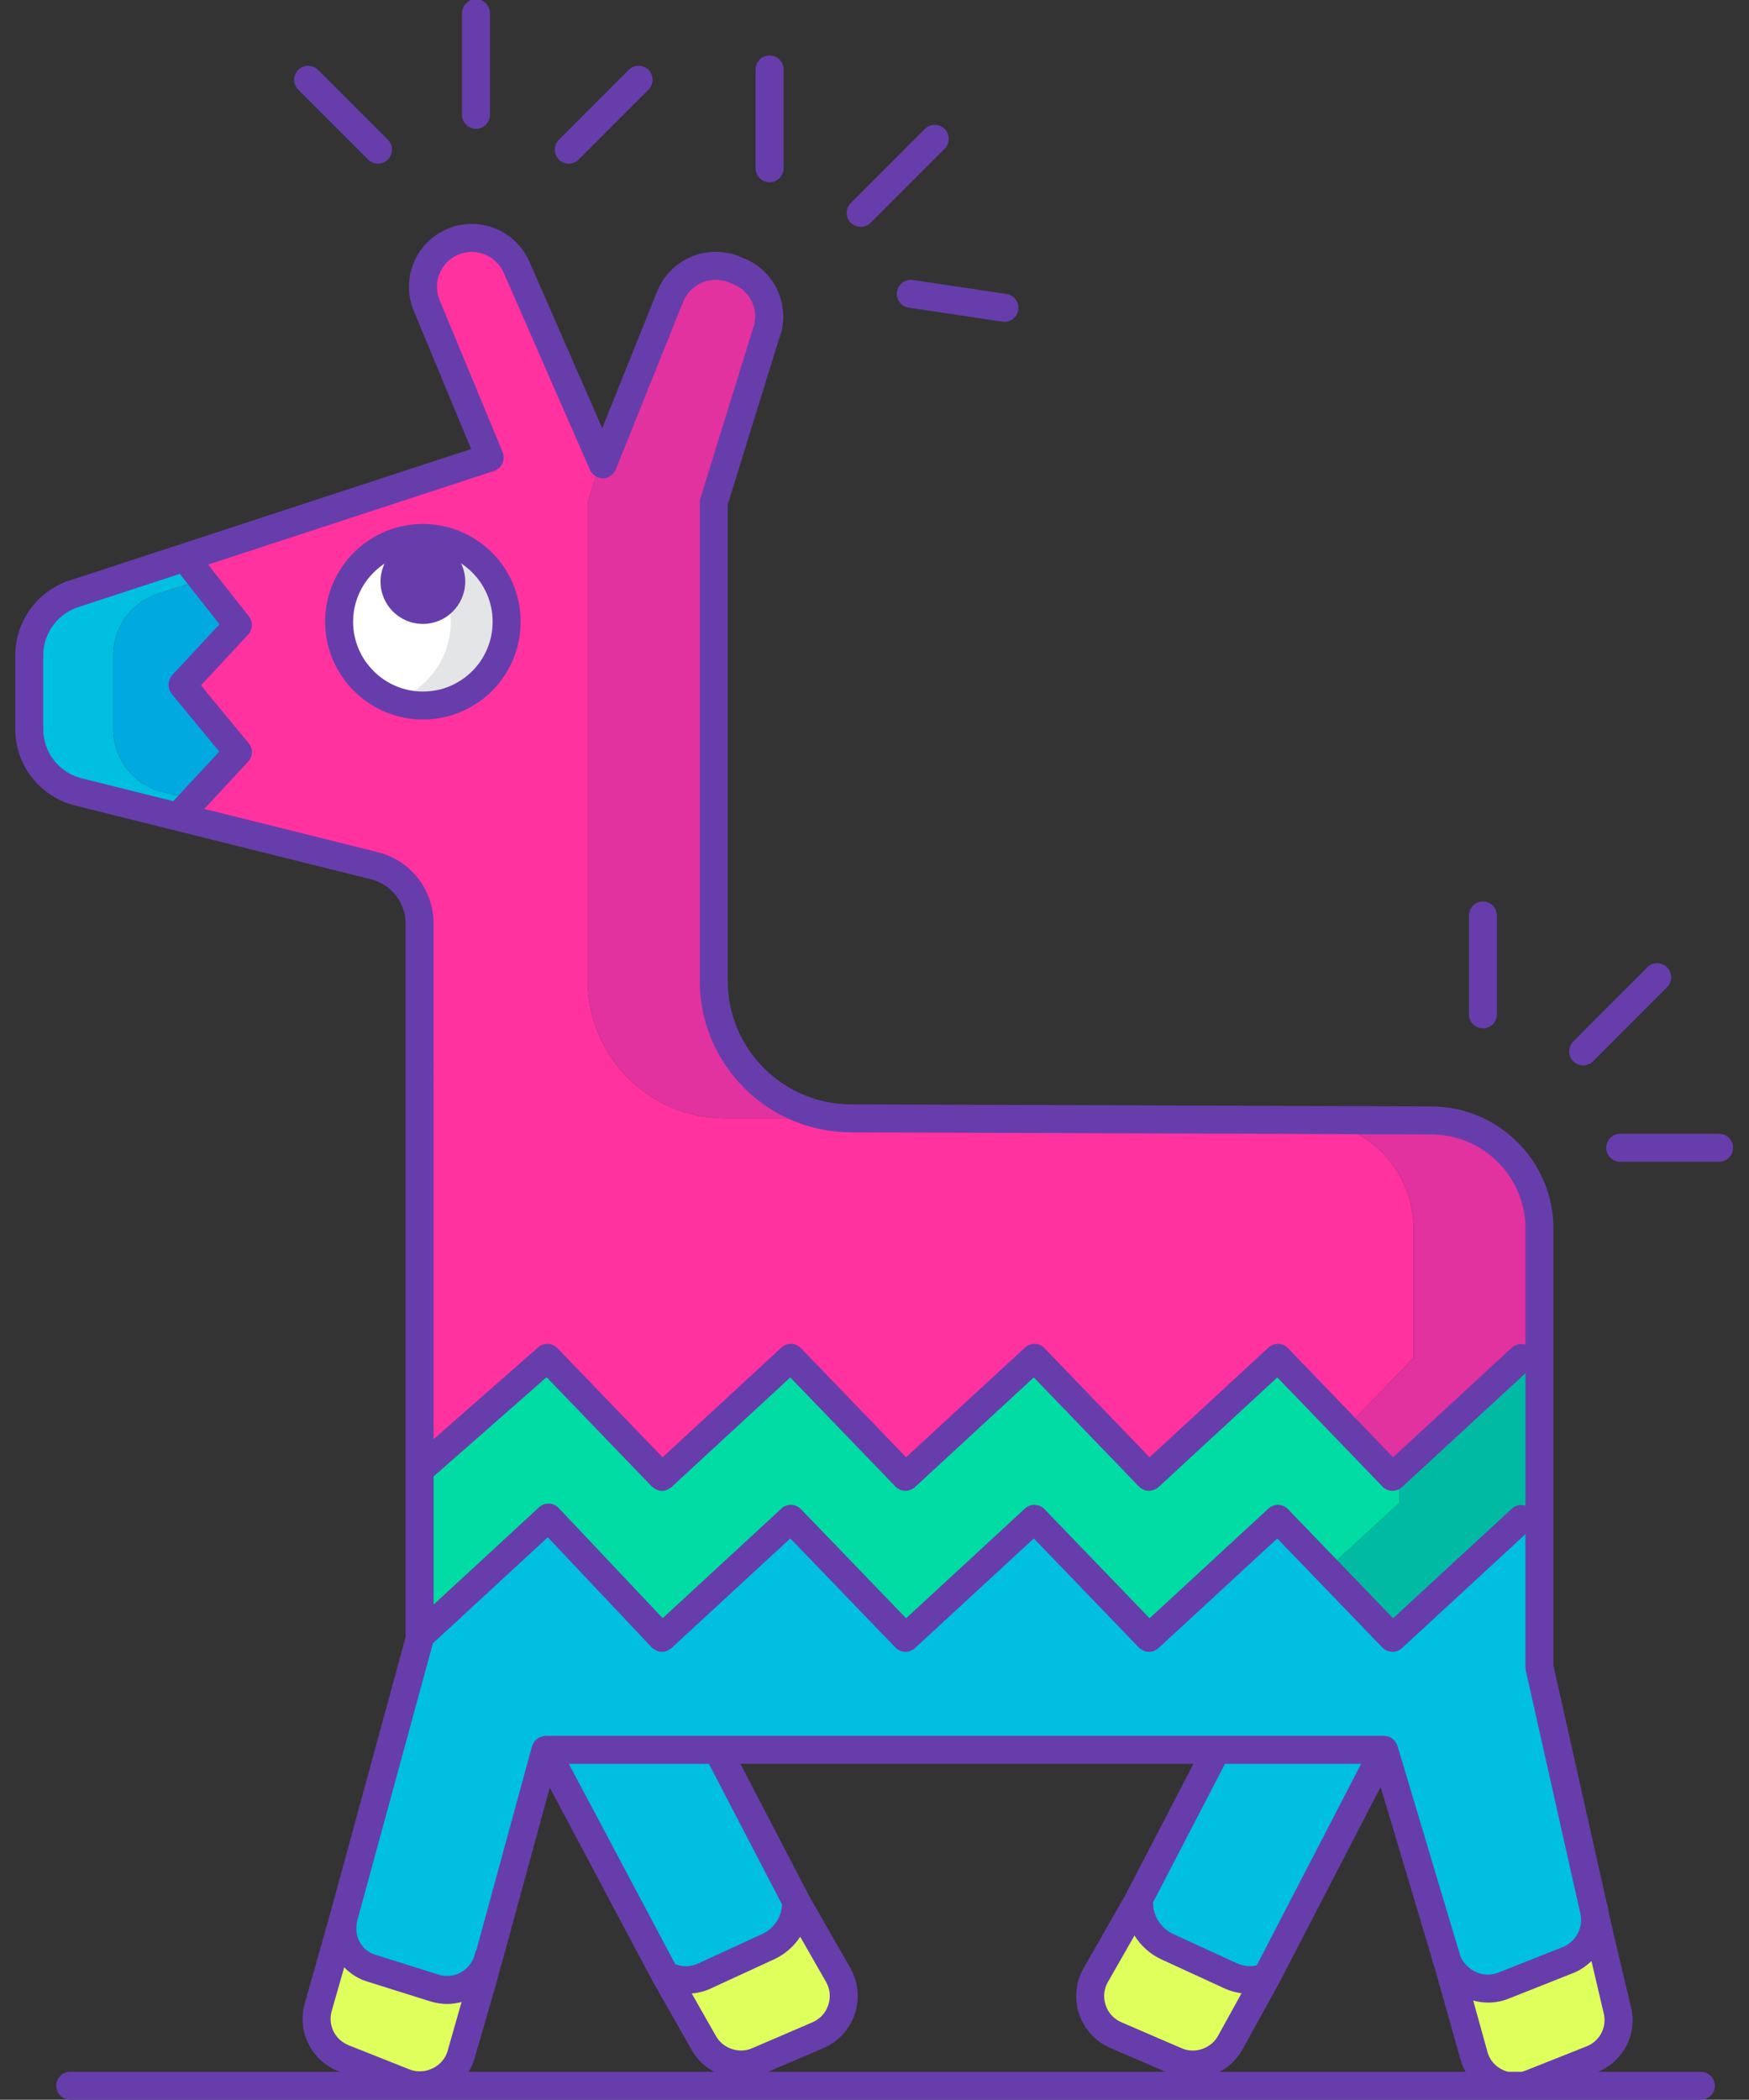 <?xml version="1.0" encoding="utf-8"?>
<!-- Generator: Adobe Illustrator 19.2.1, SVG Export Plug-In . SVG Version: 6.00 Build 0)  -->
<svg version="1.1" id="Layer_1" xmlns="http://www.w3.org/2000/svg" xmlns:xlink="http://www.w3.org/1999/xlink" x="0px" y="0px"
	 viewBox="0 0 124.971 150" style="enable-background:new 0 0 124.971 150;" xml:space="preserve">
<rect x="0" y="0" width="124.971" height="150" fill="#333333" stroke="none"/>
<style type="text/css">
	.st0{display:none;fill:none;stroke:#FFFFFF;stroke-width:2;stroke-linecap:round;stroke-miterlimit:10;}
	.st1{fill:#9D2106;}
	.st2{fill:#822104;}
	.st3{fill:#951B05;}
	.st4{fill:#FFFFFF;}
	.st5{fill:#8A1F0C;}
	.st6{fill:#E2E3E4;}
	.st7{fill:#6DA2C8;}
	.st8{fill:#D6E6EF;}
	.st9{fill:#B49CB5;}
	.st10{fill:#AC9EB6;}
	.st11{fill:#EBF3F7;}
	.st12{fill:#A69FB5;}
	.st13{fill:#B99FB5;}
	.st14{fill:#D093FB;}
	.st15{fill:#45F8B9;}
	.st16{fill:#41E8A3;}
	.st17{fill:#3072AA;}
	.st18{fill:#FD9E99;}
	.st19{fill:#9ED098;}
	.st20{fill:#75C5B6;}
	.st21{fill:#8DB485;}
	.st22{fill:#5AB49E;}
	.st23{fill:#E4E5E6;}
	.st24{fill:#788782;}
	.st25{fill:#CFD1D2;}
	.st26{fill:#BABCBE;}
	.st27{fill:#998379;}
	.st28{fill:#826D64;}
	.st29{fill:#EFF0F0;}
	.st30{fill:#58515B;}
	.st31{fill:#B98BD2;}
	.st32{fill:#9756AC;}
	.st33{fill:#814497;}
	.st34{fill:#25B598;}
	.st35{fill:#008B84;}
	.st36{fill:#7BE4C2;}
	.st37{fill:#25A48D;}
	.st38{fill:#68DAB4;}
	.st39{fill:#FD76A2;}
	.st40{fill:#E76899;}
	.st41{fill:#9CFFB4;}
	.st42{fill:#4D5CEA;}
	.st43{fill:#FF9B95;}
	.st44{fill:#FF868C;}
	.st45{fill:#FF6B77;}
	.st46{fill:#EF85FF;}
	.st47{fill:#C44FD7;}
	.st48{fill:#2DAB5B;}
	.st49{fill:#4EC5FF;}
	.st50{fill:#3EA2FF;}
	.st51{fill:#D898FF;}
	.st52{fill:#76DDED;}
	.st53{fill:#D888FF;}
	.st54{fill:#A37550;}
	.st55{fill:#956744;}
	.st56{fill:#006838;}
	.st57{fill:#005E26;}
	.st58{fill:#5D3A47;}
	.st59{fill:#FFBC13;}
	.st60{fill:#808083;}
	.st61{fill:#56C681;}
	.st62{fill:#6D6E71;}
	.st63{fill:#D3951D;}
	.st64{fill:#3FB068;}
	.st65{fill:#FBEEEE;}
	.st66{fill:#FBF0F1;}
	.st67{fill:#F9E7E8;}
	.st68{fill:#F5D9DB;}
	.st69{fill:#F1C9CC;}
	.st70{fill:#44A468;}
	.st71{fill:#389D61;}
	.st72{fill:#E7A1A5;}
	.st73{fill:#00774E;}
	.st74{fill:#673DAB;}
	.st75{fill:#DEFF5C;}
	.st76{fill:#00BFE0;}
	.st77{fill:#E1329F;}
	.st78{fill:#00BAA3;}
	.st79{fill:#00DCA3;}
	.st80{fill:#00A9E0;}
	.st81{fill:#FF329F;}
	.st82{fill:#504239;}
	.st83{fill:#FD86AE;}
	.st84{fill:#F5A7D6;}
	.st85{fill:#A54A78;}
	.st86{fill:#715D94;}
	.st87{fill:#52A871;}
	.st88{fill:#F9CA40;}
	.st89{fill:#F9B240;}
</style>
<g>
	<g>
		<path class="st4" d="M36.21,44.41c0-3.31-2.68-5.99-5.99-5.99c-0.21,0-0.41,0.01-0.61,0.04c-0.13,0.01-0.26,0.03-0.39,0.06
			c-0.28,0.04-0.56,0.11-0.82,0.2c-0.09,0.02-0.18,0.05-0.26,0.09c-0.14,0.04-0.29,0.1-0.42,0.17c-2.06,0.94-3.49,3.01-3.49,5.43
			c0,3.31,2.68,5.99,5.99,5.99c1.03,0,2.01-0.26,2.85-0.72c0.01,0,0.01-0.01,0.01-0.01c0.51-0.27,0.97-0.62,1.37-1.02
			c0-0.01,0.01-0.01,0.01-0.01C35.54,47.56,36.21,46.06,36.21,44.41z"/>
		<path class="st23" d="M30.22,38.42c-0.21,0-0.41,0.01-0.61,0.04c-0.13,0.01-0.26,0.03-0.39,0.06c-0.28,0.04-0.56,0.11-0.82,0.2
			c-0.056,0.012-0.108,0.036-0.161,0.056c2.314,0.829,3.971,3.034,3.971,5.634c0,1.65-0.67,3.15-1.75,4.23c0,0-0.01,0-0.01,0.01
			c-0.4,0.4-0.86,0.75-1.37,1.02c0,0,0,0.01-0.01,0.01c-0.269,0.147-0.557,0.266-0.852,0.37c0.627,0.222,1.299,0.35,2.002,0.35
			c1.03,0,2.01-0.26,2.85-0.72c0.01,0,0.01-0.01,0.01-0.01c0.51-0.27,0.97-0.62,1.37-1.02c0-0.01,0.01-0.01,0.01-0.01
			c1.08-1.08,1.75-2.58,1.75-4.23C36.21,41.1,33.53,38.42,30.22,38.42z"/>
		<circle class="st74" cx="30.215" cy="41.545" r="3.025"/>
		<g id="XMLID_4_">
			<g>
				<path class="st75" d="M114.32,138.36l1.21,5.1c0.43,1.5-0.34,3.08-1.79,3.65l-4.38,1.74c-0.16,0.06-0.32,0.11-0.48,0.15h-1.27
					c-1.06-0.23-1.98-1.02-2.29-2.15l-1.5-5.4l-0.39-1.3c0.66,1.54,2.45,2.33,4.04,1.68l4.54-1.8c1.35-0.53,2.13-1.91,1.94-3.31
					L114.32,138.36z"/>
				<path class="st75" d="M34.42,141.69l-1.47,5.07c-0.37,1.36-1.6,2.22-2.92,2.22c-0.37,0-0.75-0.07-1.12-0.21l-4.38-1.74
					c-1.44-0.58-2.22-2.16-1.79-3.65l1.37-4.78l0.41-1.51h0.01c-0.32,1.54,0.49,3.04,1.98,3.5l4.52,1.42
					c1.63,0.52,3.35-0.42,3.83-2.03l0.02,0.01L34.42,141.69z"/>
				<path class="st76" d="M110,108.5v10.6l3.95,17.6c0,0,0,0.01,0,0.02c0.19,1.4-0.59,2.78-1.94,3.31l-4.54,1.8
					c-1.59,0.65-3.38-0.14-4.04-1.68L98.9,125H86.92H51.26H38.98l-4.09,14.99h-0.01l-0.02-0.01c-0.48,1.61-2.2,2.55-3.83,2.03
					l-4.52-1.42c-1.49-0.46-2.3-1.96-1.98-3.5h-0.01l5.46-20.01v-0.07v-0.1l9.21-8.5L47.3,117l9.21-8.5l8.19,8.5l9.21-8.5l8.19,8.5
					l9.21-8.5l3.49,3.63l4.7,4.87l9.21-8.5H110z"/>
				<path class="st77" d="M110,87.76V97h-1.29l-8.71,8.04l-0.5,0.46l-3.35-3.48L101,97v-9.24c0-4.25-3.44-7.7-7.7-7.72h9
					C106.56,80.06,110,83.51,110,87.76z"/>
				<polygon class="st78" points="110,97 110,108.5 108.71,108.5 99.5,117 94.8,112.13 100,107.35 100,105.04 108.71,97 				"/>
				<path class="st76" d="M87.95,141.15l-4.55-2.09c-1.25-0.58-2-1.82-2.01-3.06l-0.14-0.08L86.92,125H98.9l-8.4,16.22
					C89.73,141.55,88.81,141.55,87.95,141.15z"/>
				<path class="st75" d="M83.4,139.06l4.55,2.09c0.86,0.4,1.78,0.4,2.55,0.07l-2.6,4.71c-0.55,0.99-1.58,1.56-2.65,1.56
					c-0.4,0-0.81-0.08-1.2-0.25l-4.32-1.86c-1.66-0.72-2.33-2.71-1.44-4.28l2.96-5.18l0.14,0.08
					C81.4,137.24,82.15,138.48,83.4,139.06z"/>
				<path class="st77" d="M52.78,19.38c1.79,0.72,2.65,2.76,1.93,4.54L51,35.89v34.18c0,5.43,4.4,9.82,9.82,9.82h-9
					c-5.42,0-9.82-4.39-9.82-9.82V35.89l0.94-3.02l0.13,0.3l4.82-12c0.73-1.79,2.76-2.65,4.55-1.93L52.78,19.38z"/>
				<path class="st76" d="M47.53,141.09L38.98,125h12.28l5.7,10.96L56.89,136c0,1.24-0.75,2.48-2,3.06l-4.56,2.1
					C49.38,141.6,48.35,141.55,47.53,141.09z"/>
				<path class="st75" d="M59.9,141.1c0.88,1.57,0.21,3.56-1.44,4.28l-4.33,1.86c-0.39,0.17-0.8,0.25-1.2,0.25
					c-1.07,0-2.1-0.57-2.65-1.56l-2.75-4.84c0.82,0.46,1.85,0.51,2.8,0.07l4.56-2.1c1.25-0.58,2-1.82,2-3.06l0.07-0.04L59.9,141.1z"
					/>
				<polygon class="st77" points="34.15,32.97 34.07,33.17 34,33.02 				"/>
				<path class="st4" d="M33.08,49.67c0.5-0.28,0.96-0.62,1.37-1.02C34.05,49.05,33.59,49.4,33.08,49.67z"/>
				<path class="st23" d="M36.2,44.41c0-3.31-2.67-5.98-5.98-5.98c-0.21,0-0.41,0.01-0.61,0.03c0.2-0.03,0.4-0.04,0.61-0.04
					c3.31,0,5.99,2.68,5.99,5.99c0,1.65-0.67,3.15-1.75,4.23C35.54,47.55,36.2,46.06,36.2,44.41z"/>
				<polygon class="st79" points="99.5,105.5 100,105.04 100,107.35 94.8,112.13 91.31,108.5 82.1,117 73.91,108.5 64.7,117 
					56.51,108.5 47.3,117 39.19,108.41 29.98,116.91 29.98,105 30,105 39.11,97 47.3,105.5 56.51,97 64.7,105.5 73.91,97 
					82.1,105.5 91.31,97 96.15,102.02 				"/>
				<path class="st23" d="M29.61,38.46c-0.14,0.01-0.27,0.03-0.39,0.06C29.35,38.49,29.48,38.47,29.61,38.46z"/>
				<path class="st23" d="M28.4,38.72c-0.09,0.02-0.18,0.05-0.26,0.09C28.22,38.77,28.31,38.74,28.4,38.72z"/>
				<path class="st4" d="M28.14,38.81c-0.14,0.05-0.28,0.11-0.42,0.17C27.85,38.91,28,38.85,28.14,38.81z"/>
				<path class="st80" d="M14.43,41.39L17,44.65l-3.97,4.27L17,53.73l-3.16,3.4l-2.29-0.57c-2.04-0.53-3.46-2.37-3.46-4.47v-5.28
					c0-2.06,1.36-3.87,3.34-4.44L14.43,41.39z"/>
				<path class="st81" d="M13.03,58l0.81-0.87l3.16-3.4l-3.97-4.81L17,44.65l-2.57-3.26l-1.17-1.49l-0.03-0.08L34,33.02l0.07,0.15
					l0.08-0.2L35,32.69l-4.5-10.84c-0.19-0.45-0.28-0.91-0.28-1.36c0-1.63,1.15-3.13,2.88-3.44c1.58-0.28,3.14,0.56,3.8,2.02
					l6.04,13.8L42,35.89v34.18c0,5.43,4.4,9.82,9.82,9.82h9l41.48,0.15h-9c4.26,0.02,7.7,3.47,7.7,7.72V97l-4.85,5.02L91.31,97
					l-9.21,8.5L73.91,97l-9.21,8.5L56.51,97l-9.21,8.5L39.11,97L30,105h-0.02V65.98c0-1.95-1.32-3.65-3.21-4.13L12.93,58.4L13.03,58
					z M36.21,44.41c0-3.31-2.68-5.99-5.99-5.99c-0.21,0-0.41,0.01-0.61,0.04c-0.13,0.01-0.26,0.03-0.39,0.06
					c-0.28,0.04-0.56,0.11-0.82,0.2c-0.09,0.02-0.18,0.05-0.26,0.09c-0.14,0.04-0.29,0.1-0.42,0.17c-2.06,0.94-3.49,3.01-3.49,5.43
					c0,3.31,2.68,5.99,5.99,5.99c1.03,0,2.01-0.26,2.85-0.72c0.01,0,0.01-0.01,0.01-0.01c0.51-0.27,0.97-0.62,1.37-1.02
					c0-0.01,0.01-0.01,0.01-0.01C35.54,47.56,36.21,46.06,36.21,44.41z"/>
				<path class="st76" d="M13.26,39.9l1.17,1.49l-3,0.98c-1.98,0.57-3.34,2.38-3.34,4.44v5.28c0,2.1,1.42,3.94,3.46,4.47l2.29,0.57
					L13.03,58l-0.1,0.4l-7.38-1.84c-2.04-0.53-3.46-2.37-3.46-4.47v-5.28c0-2.06,1.36-3.87,3.34-4.44l7.8-2.55L13.26,39.9z"/>
			</g>
		</g>
	</g>
	<g>
		<path class="st74" d="M33.551,50.557L33.551,50.557c0.021-0.013,0.044-0.026,0.065-0.04c0.555-0.303,1.073-0.692,1.541-1.16
			c0.001-0.001,0.003-0.003,0.005-0.005c0.003-0.003,0.006-0.006,0.008-0.009c1.31-1.321,2.03-3.073,2.03-4.934
			c0-3.849-3.132-6.98-6.98-6.98c-0.24,0-0.469,0.011-0.696,0.034c-0.176,0.013-0.34,0.038-0.493,0.073
			c-0.305,0.047-0.61,0.121-0.907,0.221c-0.119,0.03-0.232,0.068-0.34,0.115c-0.186,0.059-0.362,0.133-0.479,0.197
			c-2.475,1.129-4.074,3.618-4.074,6.34c0,3.854,3.136,6.99,6.989,6.99C31.393,51.4,32.544,51.108,33.551,50.557z M25.23,44.41
			c0-1.941,1.14-3.715,2.963-4.549c0.064-0.035,0.147-0.068,0.222-0.089c0.06-0.017,0.146-0.047,0.2-0.075
			c0.039-0.008,0.076-0.019,0.113-0.032c0.206-0.071,0.425-0.125,0.633-0.155c0.033-0.004,0.066-0.011,0.099-0.019
			c0.069-0.017,0.143-0.027,0.223-0.033c0.01-0.001,0.019-0.001,0.027-0.002c0.167-0.017,0.334-0.025,0.51-0.025
			c2.746,0,4.98,2.234,4.98,4.98c0,1.329-0.515,2.581-1.45,3.525c-0.002,0.002-0.004,0.004-0.007,0.007
			c-0.346,0.345-0.727,0.629-1.131,0.844c-0.03,0.016-0.059,0.033-0.087,0.052c-0.697,0.368-1.493,0.562-2.306,0.562
			C27.469,49.4,25.23,47.162,25.23,44.41z"/>
		<path class="st74" d="M34.01,9.2c0.553,0,1-0.448,1-1V0.94c0-0.552-0.447-1-1-1s-1,0.448-1,1V8.2
			C33.01,8.752,33.457,9.2,34.01,9.2z"/>
		<path class="st74" d="M26.303,11.397c0.195,0.195,0.451,0.293,0.707,0.293s0.512-0.098,0.707-0.293
			c0.391-0.391,0.391-1.023,0-1.414l-4.99-4.99c-0.391-0.391-1.023-0.391-1.414,0s-0.391,1.023,0,1.414L26.303,11.397z"/>
		<path class="st74" d="M40.64,11.69c0.256,0,0.512-0.098,0.707-0.293l4.99-4.99c0.391-0.391,0.391-1.023,0-1.414
			s-1.023-0.391-1.414,0l-4.99,4.99c-0.391,0.391-0.391,1.023,0,1.414C40.128,11.592,40.384,11.69,40.64,11.69z"/>
		<path class="st74" d="M61.5,16.21c0.256,0,0.512-0.098,0.707-0.293l5.29-5.29c0.391-0.391,0.391-1.023,0-1.414
			s-1.023-0.391-1.414,0l-5.29,5.29c-0.391,0.391-0.391,1.023,0,1.414C60.988,16.112,61.244,16.21,61.5,16.21z"/>
		<path class="st74" d="M54.99,13.02c0.553,0,1-0.448,1-1V4.96c0-0.552-0.447-1-1-1s-1,0.448-1,1v7.06
			C53.99,12.572,54.438,13.02,54.99,13.02z"/>
		<path class="st74" d="M64.091,20.842c-0.081,0.546,0.295,1.055,0.842,1.137l6.689,1c0.05,0.008,0.1,0.011,0.148,0.011
			c0.487,0,0.914-0.356,0.988-0.852c0.081-0.546-0.295-1.055-0.842-1.137l-6.689-1C64.684,19.92,64.173,20.297,64.091,20.842z"/>
		<path class="st74" d="M113.12,76.11c0.256,0,0.513-0.098,0.708-0.294l5.29-5.3c0.39-0.391,0.39-1.024-0.002-1.415
			c-0.391-0.39-1.023-0.39-1.414,0.001l-5.29,5.3c-0.39,0.391-0.39,1.024,0.002,1.415C112.609,76.013,112.864,76.11,113.12,76.11z"
			/>
		<path class="st74" d="M105.96,73.46c0.553,0,1-0.448,1-1V65.4c0-0.552-0.447-1-1-1s-1,0.448-1,1v7.06
			C104.96,73.012,105.407,73.46,105.96,73.46z"/>
		<path class="st74" d="M122.83,80.99h-7.061c-0.553,0-1,0.447-1,1s0.447,1,1,1h7.061c0.553,0,1-0.447,1-1
			S123.383,80.99,122.83,80.99z"/>
		<path class="st74" d="M121.53,148h-7.343c1.879-0.788,2.871-2.837,2.315-4.771l-1.207-5.089l-0.354-1.569c0-0.002,0-0.004,0-0.006
			c-0.004-0.026-0.011-0.049-0.015-0.075c-0.001-0.003,0-0.006,0-0.009l-0.02-0.088c-0.024-0.138-0.047-0.277-0.084-0.407
			c-0.003-0.01-0.01-0.016-0.013-0.026L111,118.99V87.76c0-4.786-3.9-8.697-8.696-8.72L60.82,78.89c-4.863,0-8.82-3.957-8.82-8.82
			V36.042l3.637-11.747c0.449-1.111,0.438-2.332-0.031-3.437c-0.47-1.104-1.341-1.958-2.445-2.403l-0.347-0.143
			c-2.291-0.923-4.915,0.191-5.852,2.485l-3.931,9.788l-5.219-11.927c-0.852-1.885-2.85-2.95-4.889-2.592
			c-2.146,0.385-3.703,2.246-3.703,4.425c0,0.597,0.121,1.186,0.356,1.743l4.086,9.842L5.153,41.409
			c-2.393,0.688-4.063,2.91-4.063,5.401v5.28c0,2.558,1.73,4.794,4.218,5.44l21.216,5.289c1.446,0.367,2.457,1.667,2.457,3.161
			v50.965l-5.426,19.883l-1.775,6.274c-0.575,1.99,0.447,4.078,2.382,4.857l0.101,0.04H5.02c-0.553,0-1,0.447-1,1s0.447,1,1,1
			h102.593c0.203,0.033,0.405,0.066,0.614,0.066c0.199,0,0.408-0.036,0.615-0.066h12.689c0.553,0,1-0.447,1-1
			S122.083,148,121.53,148z M113.371,146.181l-4.364,1.733c-0.098,0.037-0.186,0.063-0.266,0.086h-0.981
			c-0.719-0.18-1.284-0.713-1.476-1.418l-1.02-3.671c0.344,0.092,0.698,0.146,1.057,0.146c0.509,0,1.022-0.096,1.517-0.298
			l4.537-1.799c0.515-0.202,0.96-0.506,1.339-0.871l0.855,3.645C114.858,144.747,114.345,145.798,113.371,146.181z M34.045,139.285
			c-0.033,0.069-0.076,0.133-0.093,0.212c-0.013,0.059-0.024,0.117-0.05,0.197c-0.158,0.529-0.516,0.964-1.008,1.224
			c-0.487,0.256-1.041,0.306-1.564,0.138l-4.525-1.421c-0.971-0.3-1.516-1.284-1.295-2.341c0.002-0.009-0.001-0.017,0-0.026
			l5.422-19.876l8.209-7.576l7.431,7.871c0.066,0.07,0.148,0.111,0.226,0.157c0.038,0.023,0.069,0.059,0.11,0.076
			c0.125,0.053,0.258,0.08,0.392,0.08c0.123,0,0.245-0.023,0.361-0.068c0.051-0.02,0.094-0.06,0.142-0.088
			c0.059-0.035,0.123-0.061,0.175-0.11l0.004-0.004c0.001-0.001,0.003-0.002,0.004-0.003c0.001-0.001,0.001-0.003,0.003-0.004
			l8.48-7.825l7.512,7.796c0.083,0.086,0.181,0.145,0.283,0.195c0.016,0.008,0.028,0.023,0.044,0.03
			c0.123,0.052,0.254,0.078,0.385,0.079c0.003,0,0.005,0.002,0.008,0.002c0.122,0,0.243-0.022,0.358-0.066
			c0.016-0.006,0.029-0.021,0.045-0.028c0.097-0.043,0.192-0.095,0.274-0.171l0.014-0.013c0.001-0.001,0.002-0.001,0.002-0.002
			c0-0.001,0.001-0.001,0.001-0.002l8.473-7.819l7.494,7.778c0,0,0,0.001,0.001,0.002c0,0.001,0.001,0.001,0.002,0.001l0.014,0.014
			c0.074,0.077,0.164,0.127,0.254,0.175c0.027,0.015,0.049,0.04,0.078,0.052c0.121,0.051,0.25,0.077,0.38,0.078
			c0.003,0,0.005,0.002,0.008,0.002c0.122,0,0.243-0.022,0.358-0.066c0.015-0.006,0.026-0.019,0.04-0.025
			c0.099-0.044,0.195-0.097,0.279-0.174l8.49-7.835l7.513,7.795c0.085,0.088,0.186,0.15,0.29,0.2
			c0.013,0.006,0.023,0.019,0.036,0.025c0.123,0.053,0.254,0.078,0.385,0.079c0.003,0,0.005,0.002,0.008,0.002
			c0.122,0,0.243-0.022,0.358-0.066c0.016-0.006,0.029-0.021,0.045-0.028c0.097-0.043,0.192-0.095,0.274-0.171l0.014-0.013
			c0.001-0.001,0.002-0.001,0.002-0.002c0-0.001,0.001-0.001,0.001-0.002l8.804-8.126v9.507c0,0.039,0.018,0.072,0.022,0.109
			c0.004,0.037-0.006,0.072,0.002,0.109l3.934,17.527c0,0.003,0,0.005,0.001,0.008c0.131,0.967-0.41,1.891-1.317,2.247l-4.551,1.804
			c-1.026,0.423-2.224-0.063-2.727-1.128l-4.486-14.998c-0.004-0.019-0.016-0.034-0.021-0.053c-0.007-0.024-0.017-0.045-0.025-0.068
			c-0.012-0.032-0.025-0.061-0.04-0.092c-0.03-0.061-0.063-0.117-0.104-0.171c-0.017-0.022-0.035-0.041-0.053-0.062
			c-0.017-0.019-0.032-0.039-0.051-0.056c-0.056-0.053-0.119-0.095-0.186-0.134c-0.014-0.008-0.023-0.022-0.037-0.03
			c-0.01-0.005-0.022-0.004-0.032-0.009c-0.004-0.002-0.007-0.005-0.011-0.006c-0.013-0.006-0.023-0.015-0.036-0.02
			c-0.08-0.033-0.167-0.049-0.257-0.06c-0.022-0.003-0.044-0.01-0.066-0.011c-0.02-0.001-0.038-0.01-0.058-0.01
			c-0.009,0-0.016,0.005-0.024,0.005H38.98c-0.013,0-0.025,0.007-0.038,0.008c-0.024,0.001-0.048-0.001-0.072,0.001
			c-0.057,0.006-0.108,0.03-0.162,0.046c-0.053,0.015-0.107,0.026-0.156,0.05c-0.013,0.006-0.028,0.005-0.041,0.012
			c-0.004,0.002-0.006,0.006-0.009,0.008c-0.045,0.025-0.079,0.064-0.12,0.095c-0.048,0.037-0.096,0.071-0.137,0.116
			c-0.013,0.014-0.031,0.024-0.043,0.039c-0.028,0.035-0.041,0.081-0.064,0.119c-0.033,0.054-0.066,0.105-0.088,0.166
			c-0.008,0.021-0.02,0.04-0.026,0.062c-0.001,0.005-0.005,0.008-0.007,0.014L34.045,139.285z M46.563,106.176
			c0,0,0,0.001,0.001,0.002c0,0.001,0.001,0.001,0.002,0.001l0.014,0.014c0.058,0.06,0.13,0.093,0.197,0.135
			c0.046,0.029,0.085,0.071,0.134,0.092c0.124,0.052,0.256,0.08,0.389,0.08c0.123,0,0.246-0.023,0.363-0.069
			c0.04-0.016,0.073-0.048,0.111-0.07c0.07-0.039,0.143-0.071,0.204-0.127l8.491-7.836l7.512,7.796
			c0.085,0.088,0.186,0.15,0.291,0.201c0.013,0.006,0.022,0.019,0.035,0.024c0.123,0.053,0.255,0.078,0.386,0.079
			c0.002,0,0.005,0.001,0.007,0.001c0.106,0,0.211-0.024,0.313-0.058c0.04-0.013,0.076-0.033,0.114-0.051
			c0.088-0.042,0.176-0.087,0.251-0.157l0.014-0.013c0.001-0.001,0.002-0.001,0.002-0.002c0-0.001,0.001-0.001,0.001-0.002
			l8.473-7.819l7.494,7.778c0,0,0,0.001,0.001,0.002c0,0.001,0.001,0.001,0.002,0.001l0.014,0.014
			c0.082,0.085,0.18,0.144,0.28,0.194c0.017,0.008,0.03,0.025,0.047,0.032c0.123,0.053,0.255,0.078,0.387,0.079
			c0.002,0,0.004,0.001,0.006,0.001c0.1,0,0.199-0.025,0.296-0.055c0.045-0.014,0.087-0.033,0.13-0.053
			c0.089-0.042,0.177-0.087,0.252-0.158l8.491-7.836l7.511,7.795c0.092,0.096,0.2,0.167,0.315,0.218
			c0.004,0.002,0.007,0.006,0.011,0.008c0.123,0.053,0.254,0.078,0.385,0.079c0.003,0,0.007,0.002,0.01,0.002
			c0.242,0,0.485-0.087,0.677-0.264L109,98.093v9.467c-0.329-0.101-0.698-0.045-0.968,0.206l-8.491,7.836l-7.511-7.795
			c-0.378-0.394-1.001-0.411-1.398-0.041l-8.491,7.837l-7.511-7.796c-0.376-0.394-1-0.411-1.397-0.041l-8.491,7.836l-7.512-7.796
			c-0.377-0.393-1-0.41-1.397-0.04l-8.483,7.829l-7.431-7.871c-0.378-0.397-1.004-0.418-1.405-0.049l-7.532,6.952v-9.157
			l8.072-7.088L46.563,106.176z M81.06,138.267c0.453,0.725,1.112,1.326,1.922,1.701l4.546,2.09
			c0.381,0.177,0.781,0.273,1.183,0.333l-1.685,3.053c-0.495,0.889-1.64,1.286-2.581,0.879l-4.317-1.86
			c-0.541-0.234-0.941-0.669-1.127-1.226c-0.186-0.552-0.129-1.136,0.157-1.641L81.06,138.267z M89.802,140.392
			c-0.459,0.112-0.965,0.068-1.434-0.149l-4.548-2.09c-0.848-0.394-1.423-1.262-1.431-2.161c0-0.024-0.012-0.044-0.014-0.068
			L87.528,126h9.729L89.802,140.392z M50.653,126l5.228,10.053c-0.022,0.874-0.579,1.714-1.41,2.099l-4.562,2.102
			c-0.557,0.257-1.145,0.266-1.661,0.059L40.644,126H50.653z M50.748,142.068l4.562-2.102c0.779-0.36,1.42-0.927,1.868-1.612
			l1.85,3.234c0.285,0.509,0.34,1.096,0.153,1.65c-0.188,0.556-0.585,0.99-1.116,1.222l-4.335,1.862
			c-0.928,0.406-2.081,0.013-2.581-0.888l-1.719-3.024C49.879,142.362,50.325,142.264,50.748,142.068z M58.859,146.297
			c1.046-0.456,1.854-1.338,2.218-2.42c0.363-1.082,0.253-2.271-0.309-3.274l-2.922-5.104L52.906,126h32.368l-4.892,9.424
			l-2.962,5.183c-0.562,0.993-0.678,2.184-0.315,3.266c0.363,1.085,1.176,1.969,2.23,2.426L83.286,148H54.895L58.859,146.297z
			 M88.776,146.413l2.611-4.733l7.263-14.024l3.669,12.276c0.006,0.034-0.002,0.068,0.008,0.102c0.049,0.171,0.101,0.321,0.153,0.44
			l1.874,6.64c0.086,0.315,0.215,0.609,0.37,0.887H87.16C87.826,147.64,88.394,147.1,88.776,146.413z M3.09,52.09v-5.28
			c0-1.605,1.076-3.036,2.65-3.489l7.108-2.327l2.836,3.602l-3.387,3.643c-0.031,0.033-0.043,0.075-0.068,0.111
			c-0.04,0.057-0.079,0.111-0.106,0.173c-0.026,0.058-0.039,0.117-0.053,0.178c-0.015,0.064-0.028,0.125-0.03,0.191
			c-0.002,0.063,0.008,0.122,0.018,0.184c0.01,0.065,0.021,0.126,0.044,0.189c0.022,0.061,0.057,0.115,0.091,0.171
			c0.024,0.039,0.034,0.084,0.064,0.121l3.412,4.134l-3.292,3.541l-6.577-1.64C4.205,55.177,3.09,53.737,3.09,52.09z M27.012,60.88
			l-12.416-3.095l3.136-3.374c0.342-0.367,0.358-0.931,0.039-1.317l-3.412-4.134l3.373-3.628c0.336-0.361,0.358-0.913,0.053-1.3
			l-2.913-3.699l20.441-6.692c0.013-0.004,0.021-0.014,0.033-0.019c0.012-0.005,0.025-0.002,0.037-0.007
			c0.051-0.021,0.086-0.06,0.132-0.089c0.058-0.036,0.119-0.067,0.167-0.113c0.047-0.044,0.079-0.098,0.116-0.149
			c0.038-0.052,0.078-0.101,0.105-0.159c0.027-0.059,0.037-0.122,0.052-0.185c0.015-0.061,0.034-0.119,0.037-0.183
			c0.003-0.069-0.014-0.136-0.025-0.206c-0.009-0.051-0.002-0.102-0.019-0.153c-0.004-0.012-0.013-0.02-0.018-0.031
			c-0.005-0.013-0.002-0.026-0.008-0.038L31.421,21.46c-0.134-0.315-0.201-0.642-0.201-0.97c0-1.209,0.865-2.243,2.055-2.456
			c1.115-0.201,2.239,0.396,2.71,1.436l6.038,13.797l0.13,0.3c0.048,0.11,0.117,0.203,0.195,0.285
			c0.021,0.023,0.046,0.04,0.07,0.061c0.071,0.062,0.147,0.112,0.231,0.152c0.018,0.009,0.03,0.025,0.049,0.032
			c0.012,0.005,0.024,0.002,0.036,0.007c0.108,0.039,0.221,0.066,0.338,0.066c0.003,0,0.006-0.002,0.009-0.002
			c0.133-0.002,0.263-0.029,0.384-0.08c0.001,0,0.002,0,0.004-0.001c0.036-0.015,0.059-0.045,0.092-0.064
			c0.08-0.046,0.16-0.09,0.225-0.157c0.077-0.079,0.132-0.174,0.179-0.272c0.009-0.019,0.026-0.032,0.034-0.052L44,33.539
			c0-0.001,0-0.001,0.001-0.002l4.815-11.989c0.521-1.273,1.981-1.891,3.245-1.383l0.347,0.143c0.615,0.248,1.097,0.721,1.357,1.333
			c0.261,0.613,0.267,1.29-0.01,1.984l-3.71,11.97C50.015,35.69,50,35.79,50,35.89v34.18c0,5.966,4.854,10.82,10.816,10.82
			l41.479,0.15c3.697,0.017,6.705,3.031,6.705,6.72v8.3c-0.329-0.1-0.698-0.044-0.969,0.206l-8.49,7.836l-7.512-7.796
			c-0.379-0.392-0.999-0.408-1.397-0.04l-8.491,7.837l-7.511-7.796c-0.376-0.394-1-0.411-1.397-0.041l-8.491,7.836l-7.512-7.796
			c-0.377-0.392-1-0.41-1.397-0.04l-8.491,7.837l-7.511-7.796c-0.371-0.387-0.979-0.411-1.38-0.058l-7.47,6.559V65.98
			C30.98,63.57,29.35,61.474,27.012,60.88z M23.701,143.655l0.894-3.118c0.438,0.451,0.978,0.81,1.615,1.007l4.516,1.418
			c0.403,0.129,0.816,0.193,1.228,0.193c0.346,0,0.689-0.049,1.025-0.139l-0.992,3.48c-0.303,1.115-1.599,1.767-2.706,1.343
			l-4.375-1.737C23.929,145.71,23.411,144.659,23.701,143.655z M33.91,147.038l1.475-5.087l0.425-1.569
			c0.018-0.042,0.033-0.084,0.045-0.128l3.427-12.557l7.38,13.887l2.745,4.831c0.38,0.685,0.947,1.225,1.613,1.585H33.49
			C33.667,147.701,33.816,147.383,33.91,147.038z"/>
	</g>
</g>
</svg>
